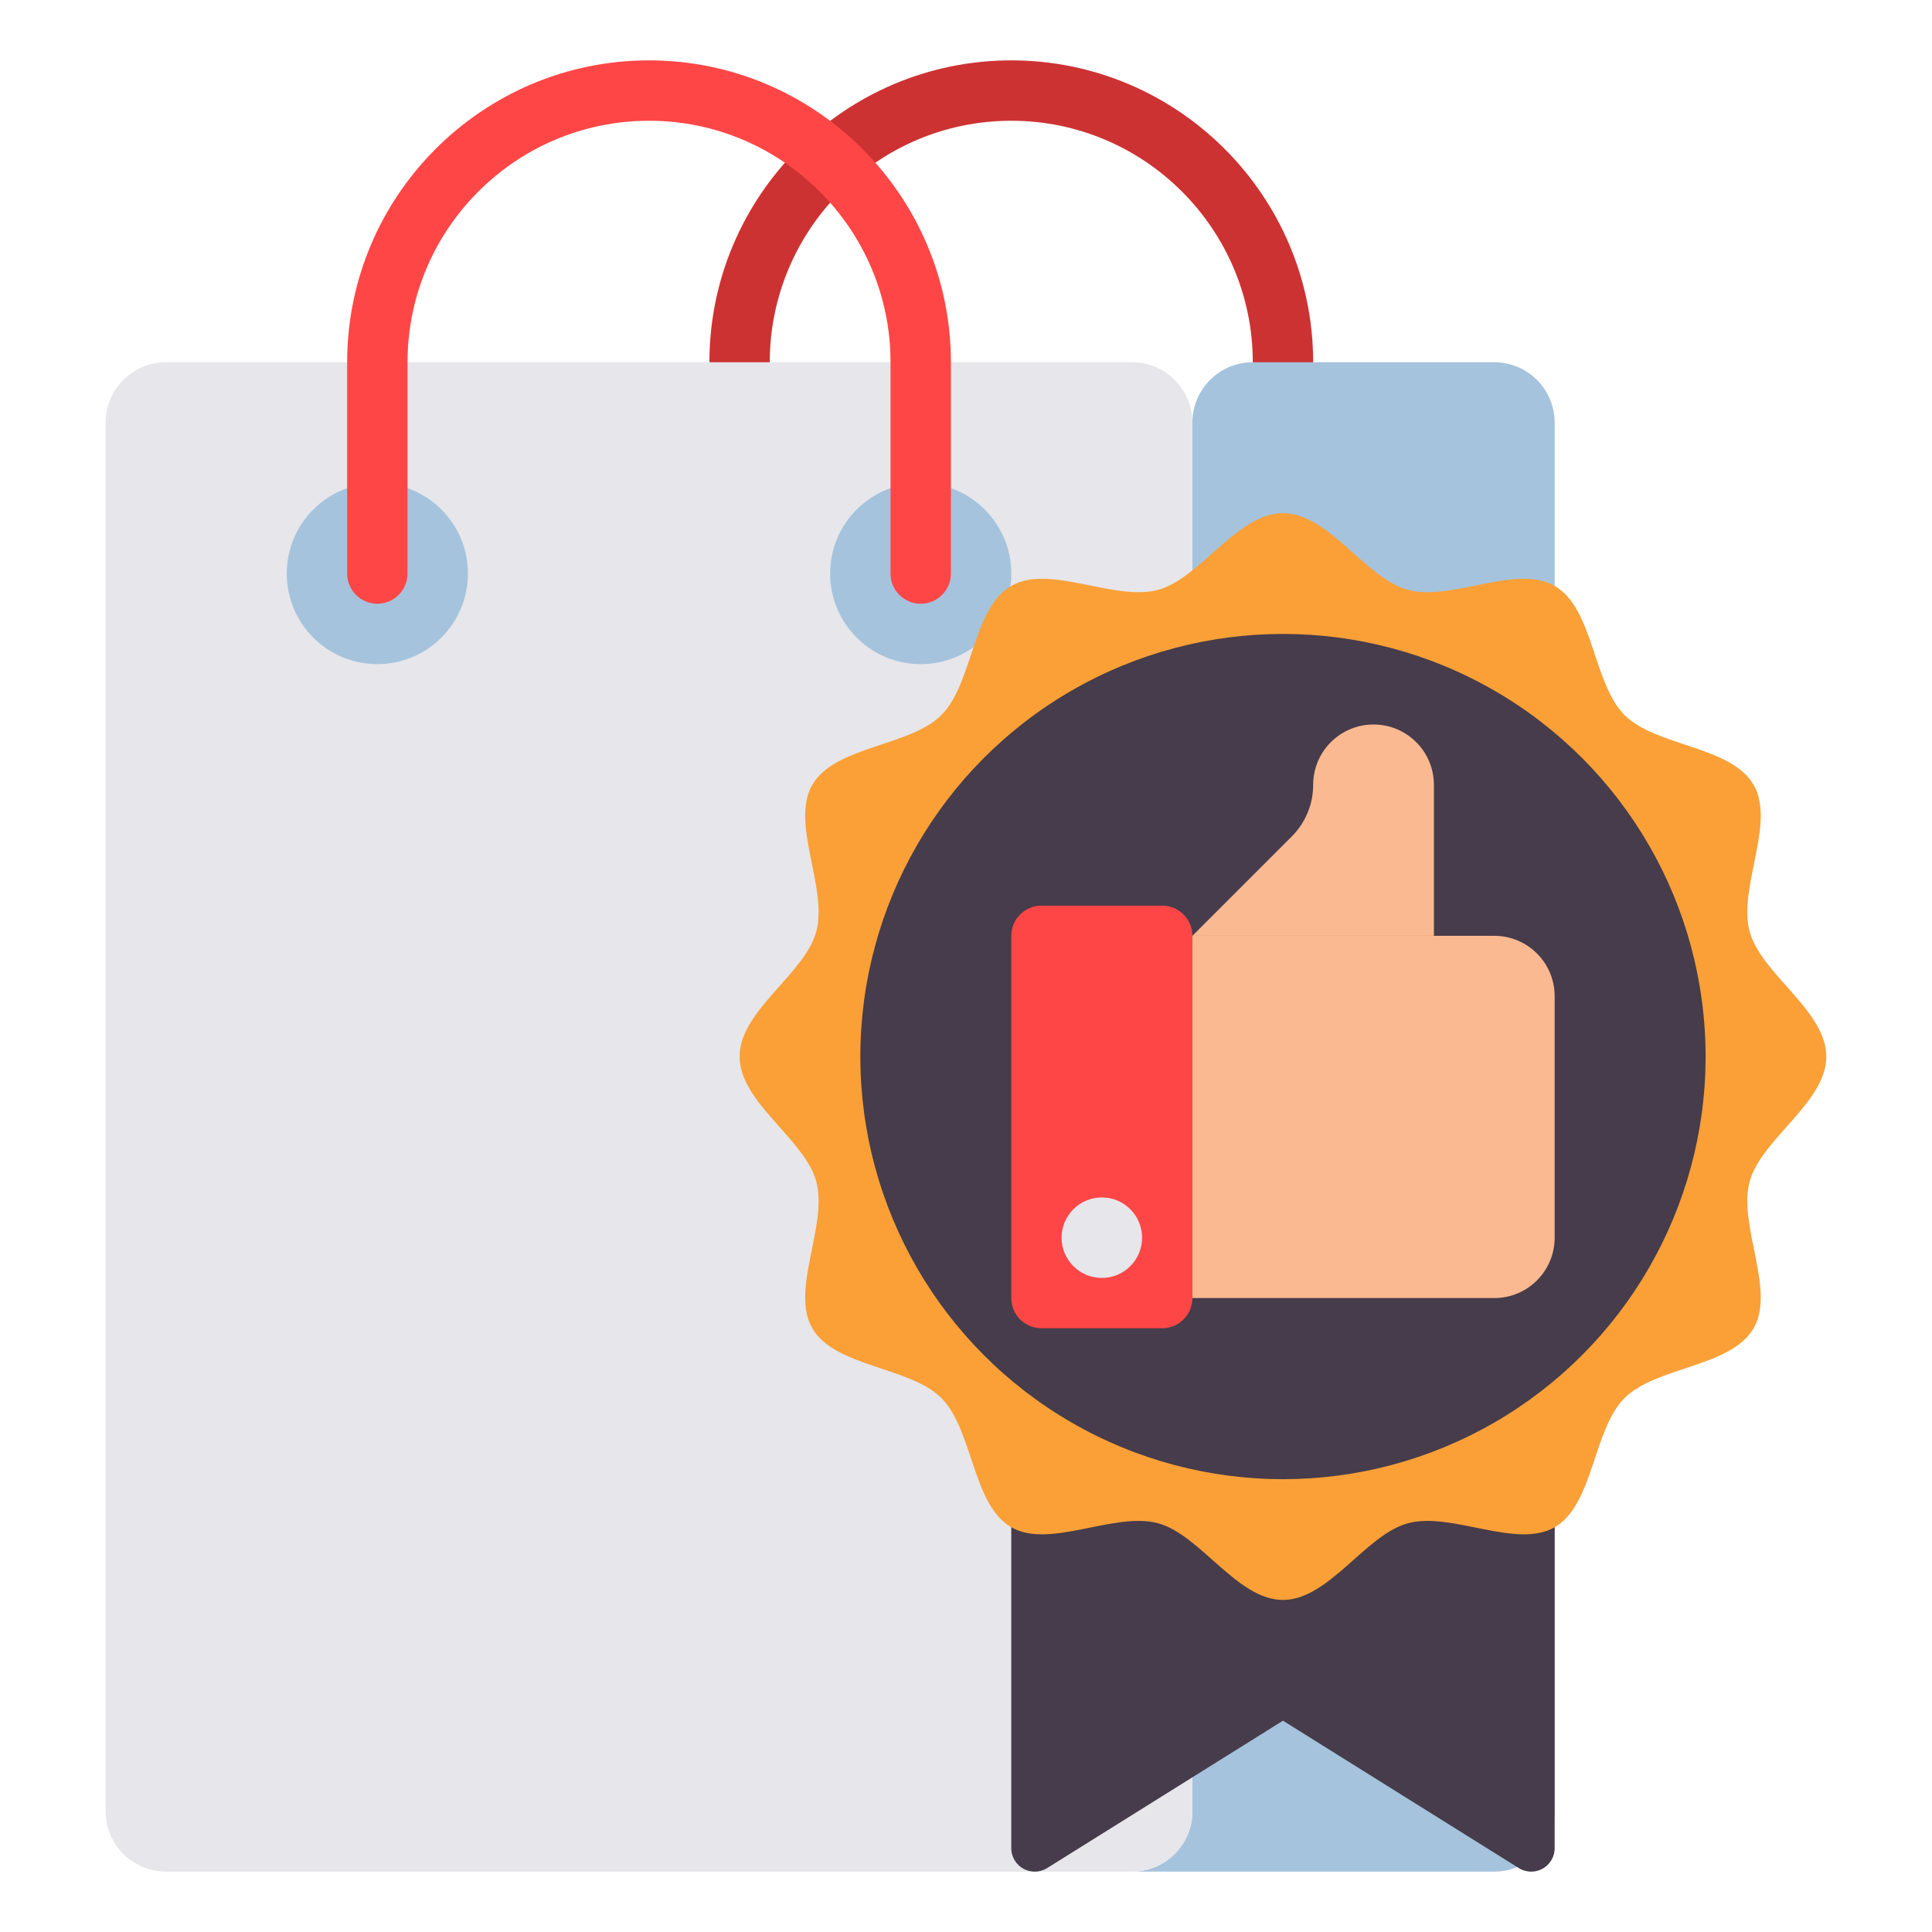 <?xml version="1.0" encoding="utf-8"?>
<!-- Generator: Adobe Illustrator 23.0.0, SVG Export Plug-In . SVG Version: 6.00 Build 0)  -->
<svg version="1.1" id="Layer_1" xmlns="http://www.w3.org/2000/svg" xmlns:xlink="http://www.w3.org/1999/xlink" x="0px" y="0px"
	 viewBox="0 0 512 512" style="enable-background:new 0 0 512 512;" xml:space="preserve">
<style type="text/css">
	.st0{fill:#32283C;}
	.st1{fill:#463C4B;}
	.st2{fill:#E6E6EB;}
	.st3{fill:#A5C3DC;}
	.st4{fill:#FF4646;}
	.st5{fill:#CD3232;}
	.st6{fill:#F0915A;}
	.st7{fill:#FAB991;}
	.st8{fill:#F5732D;}
	.st9{fill:#FAA037;}
	.st10{fill:#78AF41;}
	.st11{fill:#788CB4;}
	.st12{fill:#466932;}
	.st13{fill:#FBB993;}
	.st14{fill:#F1905B;}
	.st15{fill:#23192D;}
	.st16{fill:#32293C;}
	.st17{fill:#B92323;}
</style>
<g>
	<g>
		<path class="st5" d="M340,136c-4.418,0-8-3.582-8-8V96c0-35.29-28.71-64-64-64c-35.29,0-64,28.71-64,64v32c0,4.418-3.582,8-8,8
			s-8-3.582-8-8V96c0-44.112,35.888-80,80-80s80,35.888,80,80v32C348,132.418,344.418,136,340,136z"/>
	</g>
	<g>
		<g>
			<path class="st3" d="M332,96h64c8.837,0,16,7.163,16,16v368c0,8.837-7.163,16-16,16h-96h0c8.837,0,16-7.163,16-16V112
				C316,103.163,323.163,96,332,96z"/>
		</g>
		<g>
			<path class="st2" d="M300,96H44c-8.837,0-16,7.163-16,16v368c0,8.837,7.163,16,16,16h256c8.837,0,16-7.163,16-16V112
				C316,103.163,308.837,96,300,96z"/>
		</g>
	</g>
	<g>
		<circle class="st3" cx="100" cy="152" r="24"/>
	</g>
	<g>
		<circle class="st3" cx="244" cy="152" r="24"/>
	</g>
	<g>
		<path class="st4" d="M244,160c-4.418,0-8-3.582-8-8V96c0-35.29-28.71-64-64-64s-64,28.71-64,64v56c0,4.418-3.582,8-8,8
			s-8-3.582-8-8V96c0-44.112,35.888-80,80-80s80,35.888,80,80v56C252,156.418,248.418,160,244,160z"/>
	</g>
	<g>
		<path class="st1" d="M405.783,496L405.783,496c-1.165,0-2.307-0.327-3.295-0.945L340,456l-62.488,39.055
			c-0.988,0.618-2.13,0.945-3.295,0.945h0c-3.434,0-6.217-2.783-6.217-6.217V392h144v97.783C412,493.217,409.217,496,405.783,496z"
			/>
	</g>
	<g>
		<g>
			<path class="st9" d="M484,280c0,12.176-17.329,21.913-20.331,33.143c-3.106,11.62,6.941,28.699,1.055,38.872
				c-5.971,10.32-25.84,10.119-34.215,18.494c-8.375,8.375-8.174,28.244-18.494,34.215c-10.173,5.886-27.252-4.161-38.872-1.056
				C361.913,406.671,352.176,424,340,424c-12.176,0-21.913-17.329-33.143-20.331c-11.62-3.106-28.699,6.941-38.872,1.055
				c-10.32-5.971-10.119-25.84-18.494-34.215c-8.375-8.375-28.244-8.174-34.215-18.494c-5.886-10.173,4.161-27.252,1.056-38.872
				C213.329,301.913,196,292.176,196,280c0-12.176,17.329-21.913,20.33-33.143c3.106-11.62-6.941-28.699-1.055-38.872
				c5.971-10.32,25.84-10.119,34.215-18.494c8.375-8.375,8.174-28.244,18.494-34.215c10.173-5.886,27.252,4.161,38.872,1.056
				C318.087,153.329,327.824,136,340,136c12.176,0,21.913,17.329,33.143,20.33c11.62,3.106,28.699-6.941,38.872-1.055
				c10.32,5.971,10.119,25.84,18.494,34.215c8.375,8.375,28.244,8.174,34.215,18.494c5.886,10.173-4.161,27.252-1.056,38.872
				C466.671,258.087,484,267.824,484,280z"/>
		</g>
		<g>
			<circle class="st1" cx="340" cy="280" r="112"/>
		</g>
		<g>
			<g>
				<path class="st4" d="M308,352h-32c-4.418,0-8-3.582-8-8v-96c0-4.418,3.582-8,8-8h32c4.418,0,8,3.582,8,8v96
					C316,348.418,312.418,352,308,352z"/>
			</g>
			<g>
				<path class="st7" d="M396,344h-80v-96h80c8.837,0,16,7.163,16,16v64C412,336.837,404.837,344,396,344z"/>
			</g>
			<g>
				<path class="st7" d="M316,248l26.343-26.343C345.965,218.035,348,213.122,348,208v0c0-8.837,7.163-16,16-16h0
					c8.837,0,16,7.163,16,16v40H316z"/>
			</g>
			<g>
				<circle class="st2" cx="292" cy="328" r="10.667"/>
			</g>
		</g>
	</g>
</g>
</svg>
